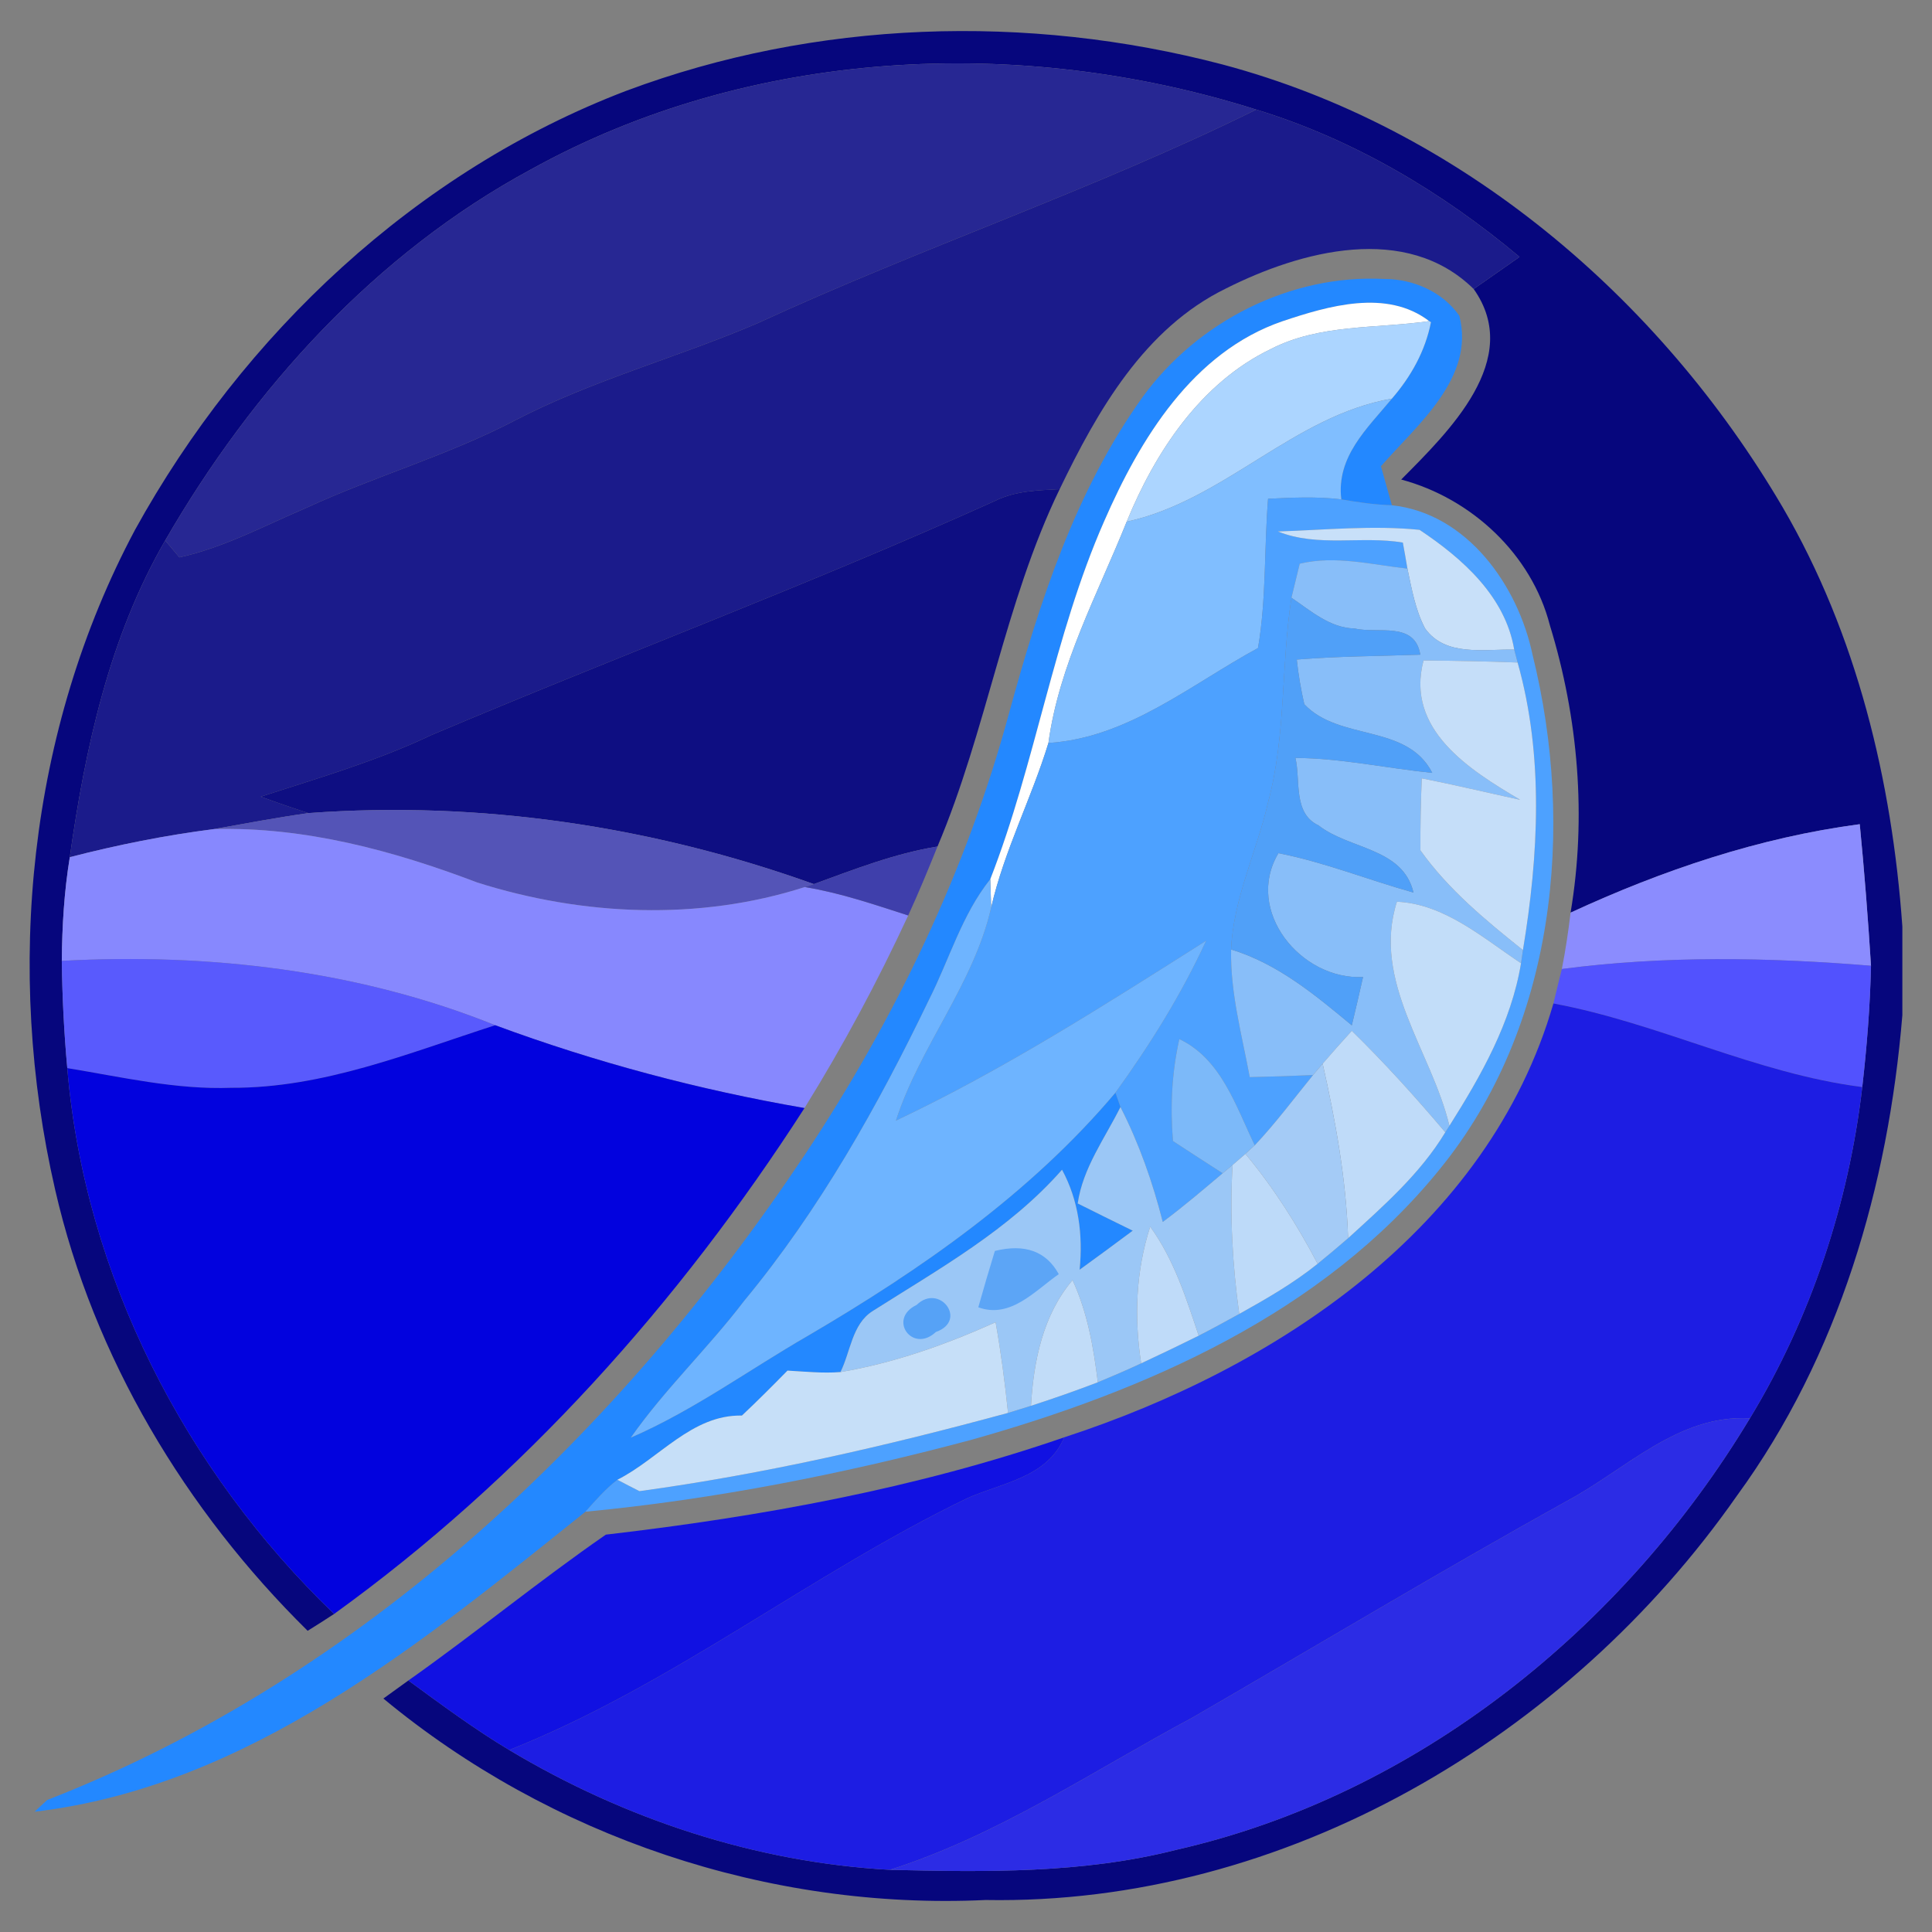 <svg xmlns:dc="http://purl.org/dc/elements/1.1/" xmlns:cc="http://creativecommons.org/ns#" xmlns:svg="http://www.w3.org/2000/svg" xmlns="http://www.w3.org/2000/svg" id="moz" version="1.1" viewBox="0 0 128 128" height="128" width="128">
<rect x="0" y="0" width="128" height="128" fill="#808080" stroke="none"/>
<defs id="defs78"/>
<g transform="matrix(0.98,0,0,0.98,0.596,1.234)" id="g4208">
  <path style="fill:#06067d" d="M 41.73,4.88 C 54.54,0.09 68.85,-0.36 82.04,3.1 c 16.04,4.27 29.54,15.74 37.86,29.92 5.02,8.6 7.4,18.5 8.1,28.36 l 0,5.99 c -0.95,11.53 -4.29,23.04 -11.17,32.47 -11.42,16.35 -30.59,27.71 -50.81,27.35 -14.65,0.69 -29.41,-4.26 -40.71,-13.62 0.42,-0.3 1.27,-0.92 1.69,-1.22 2.23,1.63 4.45,3.28 6.82,4.7 7.78,4.66 16.66,7.6 25.74,8.1 6.46,0.15 13.02,0.26 19.34,-1.35 16.3,-3.7 30.26,-15 38.79,-29.17 4.13,-6.8 6.68,-14.52 7.6,-22.4 0.31,-2.72 0.53,-5.46 0.59,-8.2 -0.2,-3.19 -0.45,-6.39 -0.76,-9.57 -6.8,0.9 -13.34,3.11 -19.55,5.98 1.09,-6.46 0.52,-13.18 -1.4,-19.43 -1.23,-4.8 -5.3,-8.58 -10.05,-9.85 3.2,-3.23 8.27,-8.12 4.9,-12.88 1.03,-0.72 2.07,-1.45 3.1,-2.17 C 96.89,11.72 90.87,8.15 84.32,6.15 68.32,1.09 50.09,1.99 35.28,10.2 24.78,15.87 16.48,25.03 10.56,35.28 6.78,41.82 5.16,49.29 4.11,56.69 3.73,59.01 3.59,61.35 3.57,63.7 c 0.03,2.42 0.15,4.84 0.37,7.25 1.17,14 7.96,27.21 18.04,36.9 -0.59,0.39 -1.19,0.77 -1.79,1.14 C 11.94,100.86 5.72,90.51 3.12,79.17 -0.3,64.3 1.3,48.1 8.52,34.56 15.82,21.33 27.51,10.31 41.73,4.88 Z" id="path6"/>
  <path style="fill:#272793" d="M 35.28,10.2 C 50.09,1.99 68.32,1.09 84.32,6.15 73.34,11.57 61.73,15.46 50.63,20.58 c -5.42,2.33 -11.17,3.85 -16.42,6.58 -4.54,2.37 -9.49,3.78 -14.13,5.92 -2.81,1.2 -5.56,2.68 -8.56,3.34 C 11.28,36.14 10.8,35.57 10.56,35.28 16.48,25.03 24.78,15.87 35.28,10.2 Z" id="path8"/>
  <path style="fill:#1b1b8b" d="m 84.32,6.15 c 6.55,2 12.57,5.57 17.8,9.96 -1.03,0.72 -2.07,1.45 -3.1,2.17 -4.57,-4.49 -11.67,-2.59 -16.74,-0.04 -5.52,2.69 -8.69,8.26 -11.25,13.57 -1.47,0.08 -2.99,0.11 -4.34,0.78 -12.55,5.67 -25.48,10.48 -38.15,15.85 -3.7,1.76 -7.64,2.9 -11.52,4.16 1.06,0.39 2.14,0.76 3.22,1.11 -2.13,0.3 -4.25,0.7 -6.38,1.08 -3.29,0.42 -6.54,1.07 -9.75,1.9 1.05,-7.4 2.67,-14.87 6.45,-21.41 0.24,0.29 0.72,0.86 0.96,1.14 3,-0.66 5.75,-2.14 8.56,-3.34 4.64,-2.14 9.59,-3.55 14.13,-5.92 5.25,-2.73 11,-4.25 16.42,-6.58 11.1,-5.12 22.71,-9.01 33.69,-14.43 z" id="path10"/>
  <path style="fill:#2388ff" d="m 76.64,25.58 c 3.71,-5.11 10,-8.31 16.34,-7.98 1.94,0 3.94,0.86 5.07,2.49 1.08,4.18 -2.83,7.35 -5.3,10.17 0.18,0.66 0.55,1.98 0.74,2.64 -1.15,-0.04 -2.29,-0.2 -3.42,-0.4 -0.35,-2.89 1.75,-4.79 3.42,-6.81 1.29,-1.49 2.26,-3.22 2.64,-5.17 l -0.12,-0.07 c -2.86,-2.19 -6.82,-1.03 -9.92,0.01 -6.06,2.08 -9.63,7.96 -12.06,13.54 -3.42,7.79 -4.61,16.28 -7.69,24.18 -1.92,2.4 -2.76,5.41 -4.13,8.12 -3.46,7.19 -7.41,14.23 -12.52,20.4 -2.42,3.18 -5.35,5.95 -7.65,9.23 4.24,-1.84 7.99,-4.59 11.98,-6.89 7.64,-4.48 15.03,-9.61 20.78,-16.43 l 0.34,0.97 c -1.06,2.13 -2.54,4.11 -2.89,6.52 1.24,0.62 2.47,1.23 3.72,1.84 -1.19,0.89 -2.39,1.77 -3.59,2.64 0.23,-2.35 -0.06,-4.67 -1.19,-6.76 -3.56,4.06 -8.31,6.7 -12.81,9.56 -1.39,0.88 -1.49,2.77 -2.17,4.12 -1.2,0.09 -2.39,-0.03 -3.58,-0.1 -1.01,1.03 -2.03,2.05 -3.08,3.04 -3.39,-0.07 -5.6,2.92 -8.42,4.34 -0.81,0.62 -1.48,1.4 -2.16,2.16 -10.99,8.8 -22.77,18.58 -37.24,20.28 l 0.85,-0.79 C 23.95,112.1 41.24,95.64 53.82,76.78 59.9,67.62 64.74,57.58 67.61,46.95 69.65,39.49 72.09,31.93 76.64,25.58 Z" id="path12"/>
  <path style="fill:#ffffff" d="m 86.09,20.46 c 3.1,-1.04 7.06,-2.2 9.92,-0.01 -3.59,0.52 -7.39,0.18 -10.71,1.89 -4.73,2.28 -7.8,6.94 -9.74,11.67 -1.96,4.89 -4.57,9.67 -5.29,14.96 -1.15,3.76 -2.99,7.28 -3.87,11.12 -0.02,-0.47 -0.04,-1.43 -0.06,-1.91 3.08,-7.9 4.27,-16.39 7.69,-24.18 2.43,-5.58 6,-11.46 12.06,-13.54 z" id="path14"/>
  <path style="fill:#acd5ff" d="m 96.01,20.45 0.12,0.07 c -0.38,1.95 -1.35,3.68 -2.64,5.17 -6.65,1.15 -11.34,6.89 -17.93,8.32 1.94,-4.73 5.01,-9.39 9.74,-11.67 3.32,-1.71 7.12,-1.37 10.71,-1.89 z" id="path16"/>
  <path style="fill:#80beff" d="m 75.56,34.01 c 6.59,-1.43 11.28,-7.17 17.93,-8.32 -1.67,2.02 -3.77,3.92 -3.42,6.81 -1.65,-0.2 -3.3,-0.12 -4.95,-0.04 -0.27,3.36 -0.11,6.76 -0.68,10.09 -4.55,2.47 -8.8,6.08 -14.17,6.42 0.72,-5.29 3.33,-10.07 5.29,-14.96 z" id="path18"/>
  <path style="fill:#0e0e82" d="m 66.69,32.59 c 1.35,-0.67 2.87,-0.7 4.34,-0.78 -3.73,7.71 -4.93,16.3 -8.26,24.16 -2.89,0.47 -5.62,1.54 -8.36,2.54 C 43.48,54.59 31.84,52.86 20.24,53.71 19.16,53.36 18.08,52.99 17.02,52.6 20.9,51.34 24.84,50.2 28.54,48.44 41.21,43.07 54.14,38.26 66.69,32.59 Z" id="path20"/>
  <path style="fill:#4da1ff" d="m 85.12,32.46 c 1.65,-0.08 3.3,-0.16 4.95,0.04 1.13,0.2 2.27,0.36 3.42,0.4 5.08,0.54 8.53,5.42 9.51,10.11 2.9,11.71 1.54,25.19 -6.28,34.78 -7.9,9.76 -19.89,14.98 -31.7,18.3 -8.54,2.28 -17.24,4.01 -26.05,4.85 0.68,-0.76 1.35,-1.54 2.16,-2.16 0.37,0.2 1.12,0.58 1.49,0.77 8.42,-1.15 16.72,-3.06 24.92,-5.29 0.39,-0.12 1.16,-0.36 1.55,-0.48 1.52,-0.49 3.03,-1.02 4.52,-1.59 0.98,-0.41 1.97,-0.83 2.93,-1.28 1.31,-0.61 2.6,-1.23 3.89,-1.87 0.92,-0.47 1.83,-0.97 2.74,-1.47 1.83,-1.02 3.66,-2.07 5.3,-3.39 0.69,-0.56 1.38,-1.14 2.06,-1.73 2.39,-2.18 4.88,-4.36 6.57,-7.16 l 0.28,-0.44 c 2.14,-3.39 4.18,-6.98 4.84,-10.99 0.03,-0.22 0.1,-0.67 0.13,-0.89 1.06,-6.4 1.42,-13.13 -0.36,-19.44 -0.06,-0.22 -0.17,-0.65 -0.23,-0.87 -0.6,-3.61 -3.52,-6.18 -6.4,-8.1 -3.16,-0.32 -6.4,0.01 -9.58,0.11 2.72,1.09 5.65,0.28 8.45,0.75 0.08,0.44 0.24,1.32 0.31,1.76 -2.41,-0.26 -4.87,-0.91 -7.28,-0.33 -0.14,0.57 -0.42,1.72 -0.56,2.3 -0.71,4.59 -0.36,9.31 -1.58,13.83 -0.76,3.33 -2.35,6.49 -2.5,9.95 -0.06,2.93 0.73,5.77 1.26,8.63 1.43,-0.03 2.85,-0.08 4.28,-0.14 -1.3,1.6 -2.53,3.25 -3.94,4.75 -1.27,-2.62 -2.26,-5.84 -5.1,-7.18 -0.51,2.26 -0.62,4.58 -0.43,6.89 1.12,0.73 2.23,1.46 3.36,2.18 -1.33,1.12 -2.65,2.25 -4.05,3.29 -0.68,-2.68 -1.6,-5.3 -2.86,-7.77 L 74.8,72.61 c 2.34,-3.24 4.46,-6.64 6.13,-10.27 -6.82,4.32 -13.67,8.71 -20.97,12.16 1.63,-5.04 5.25,-9.2 6.44,-14.41 0.88,-3.84 2.72,-7.36 3.87,-11.12 5.37,-0.34 9.62,-3.95 14.17,-6.42 0.57,-3.33 0.41,-6.73 0.68,-10.09 z" id="path22"/>
  <path style="fill:#c8e0f9" d="m 85.78,34.67 c 3.18,-0.1 6.42,-0.43 9.58,-0.11 2.88,1.92 5.8,4.49 6.4,8.1 -2.04,-0.05 -4.65,0.5 -6.03,-1.44 -0.66,-1.26 -0.9,-2.67 -1.19,-4.04 -0.07,-0.44 -0.23,-1.32 -0.31,-1.76 -2.8,-0.47 -5.73,0.34 -8.45,-0.75 z" id="path24"/>
  <path style="fill:#88bef9" d="m 87.26,36.85 c 2.41,-0.58 4.87,0.07 7.28,0.33 0.29,1.37 0.53,2.78 1.19,4.04 1.38,1.94 3.99,1.39 6.03,1.44 0.06,0.22 0.17,0.65 0.23,0.87 -2.12,-0.08 -4.24,-0.12 -6.36,-0.14 -1.24,4.68 3.11,7.4 6.53,9.42 -2.22,-0.48 -4.43,-1.01 -6.65,-1.45 -0.07,1.63 -0.1,3.25 -0.09,4.87 1.89,2.65 4.41,4.73 6.93,6.74 -0.03,0.22 -0.1,0.67 -0.13,0.89 -2.58,-1.71 -5.16,-4.01 -8.39,-4.16 -1.72,5.39 2.35,10.12 3.55,15.15 l -0.28,0.44 c -2.01,-2.37 -4.09,-4.68 -6.32,-6.86 -0.67,0.73 -1.32,1.47 -1.97,2.22 l -0.65,0.77 c -1.43,0.06 -2.85,0.11 -4.28,0.14 -0.53,-2.86 -1.32,-5.7 -1.26,-8.63 3.15,0.96 5.68,3.07 8.16,5.13 0.26,-1.09 0.52,-2.18 0.76,-3.27 -4.2,0.22 -8.04,-4.48 -5.72,-8.37 3.12,0.61 6.07,1.81 9.13,2.66 -0.72,-3.04 -4.33,-2.9 -6.42,-4.54 -1.74,-0.82 -1.2,-3.03 -1.56,-4.56 3.11,0.02 6.16,0.7 9.25,1.01 -1.71,-3.35 -6.27,-2.12 -8.65,-4.64 -0.23,-0.99 -0.4,-2 -0.51,-3.02 C 89.84,43.1 92.63,43.1 95.41,43 95.04,40.72 92.57,41.6 90.96,41.23 89.3,41.19 88,40.03 86.7,39.15 c 0.14,-0.58 0.42,-1.73 0.56,-2.3 z" id="path26"/>
  <path style="fill:#50a0f8" d="m 85.12,52.98 c 1.22,-4.52 0.87,-9.24 1.58,-13.83 1.3,0.88 2.6,2.04 4.26,2.08 1.61,0.37 4.08,-0.51 4.45,1.77 -2.78,0.1 -5.57,0.1 -8.35,0.33 0.11,1.02 0.28,2.03 0.51,3.02 2.38,2.52 6.94,1.29 8.65,4.64 -3.09,-0.31 -6.14,-0.99 -9.25,-1.01 0.36,1.53 -0.18,3.74 1.56,4.56 2.09,1.64 5.7,1.5 6.42,4.54 -3.06,-0.85 -6.01,-2.05 -9.13,-2.66 -2.32,3.89 1.52,8.59 5.72,8.37 -0.24,1.09 -0.5,2.18 -0.76,3.27 -2.48,-2.06 -5.01,-4.17 -8.16,-5.13 0.15,-3.46 1.74,-6.62 2.5,-9.95 z" id="path28"/>
  <path style="fill:#c5def9" d="m 102.16,52.81 c -3.42,-2.02 -7.77,-4.74 -6.53,-9.42 2.12,0.02 4.24,0.06 6.36,0.14 1.78,6.31 1.42,13.04 0.36,19.44 -2.52,-2.01 -5.04,-4.09 -6.93,-6.74 -0.01,-1.62 0.02,-3.24 0.09,-4.87 2.22,0.44 4.43,0.97 6.65,1.45 z" id="path30"/>
  <path style="fill:#5454b7" d="m 13.86,54.79 c 2.13,-0.38 4.25,-0.78 6.38,-1.08 11.6,-0.85 23.24,0.88 34.17,4.8 l -0.61,0.2 C 46.65,61.01 38.77,60.66 31.65,58.4 25.97,56.24 19.99,54.63 13.86,54.79 Z" id="path32"/>
  <path style="fill:#8788fe" d="m 4.11,56.69 c 3.21,-0.83 6.46,-1.48 9.75,-1.9 6.13,-0.16 12.11,1.45 17.79,3.61 7.12,2.26 15,2.61 22.15,0.31 2.39,0.39 4.69,1.18 6.99,1.92 -2.07,4.47 -4.41,8.83 -7.01,13.02 C 46.65,72.42 39.66,70.56 32.87,68.05 23.62,64.33 13.48,63.16 3.57,63.7 3.59,61.35 3.73,59.01 4.11,56.69 Z" id="path34"/>
  <path style="fill:#8b8cfe" d="m 105.57,60.44 c 6.21,-2.87 12.75,-5.08 19.55,-5.98 0.31,3.18 0.56,6.38 0.76,9.57 -6.95,-0.57 -13.98,-0.69 -20.9,0.22 0.25,-1.26 0.44,-2.54 0.59,-3.81 z" id="path36"/>
  <path style="fill:#3f3fab" d="m 54.41,58.51 c 2.74,-1 5.47,-2.07 8.36,-2.54 -0.63,1.56 -1.27,3.12 -1.98,4.66 -2.3,-0.74 -4.6,-1.53 -6.99,-1.92 l 0.61,-0.2 z" id="path38"/>
  <path style="fill:#6eb4ff" d="m 62.21,66.3 c 1.37,-2.71 2.21,-5.72 4.13,-8.12 0.02,0.48 0.04,1.44 0.06,1.91 -1.19,5.21 -4.81,9.37 -6.44,14.41 7.3,-3.45 14.15,-7.84 20.97,-12.16 -1.67,3.63 -3.79,7.03 -6.13,10.27 -5.75,6.82 -13.14,11.95 -20.78,16.43 -3.99,2.3 -7.74,5.05 -11.98,6.89 2.3,-3.28 5.23,-6.05 7.65,-9.23 5.11,-6.17 9.06,-13.21 12.52,-20.4 z" id="path40"/>
  <path style="fill:#c2ddf9" d="m 93.83,59.7 c 3.23,0.15 5.81,2.45 8.39,4.16 -0.66,4.01 -2.7,7.6 -4.84,10.99 -1.2,-5.03 -5.27,-9.76 -3.55,-15.15 z" id="path42"/>
  <path style="fill:#595afd" d="m 3.57,63.7 c 9.91,-0.54 20.05,0.63 29.3,4.35 -5.81,1.87 -11.62,4.26 -17.83,4.23 C 11.29,72.42 7.61,71.55 3.94,70.95 3.72,68.54 3.6,66.12 3.57,63.7 Z" id="path44"/>
  <path style="fill:#5252fe" d="m 104.98,64.25 c 6.92,-0.91 13.95,-0.79 20.9,-0.22 -0.06,2.74 -0.28,5.48 -0.59,8.2 -7.22,-0.92 -13.76,-4.33 -20.88,-5.65 0.14,-0.58 0.42,-1.75 0.57,-2.33 z" id="path46"/>
  <path style="fill:#1d1de3" d="m 71.34,95.91 c 14.31,-4.67 28.67,-14.13 33.07,-29.33 7.12,1.32 13.66,4.73 20.88,5.65 -0.92,7.88 -3.47,15.6 -7.6,22.4 -4.84,-0.29 -8.42,3.49 -12.41,5.61 -8.51,4.73 -16.86,9.75 -25.29,14.63 -6.72,3.6 -13.11,7.94 -20.43,10.28 -9.08,-0.5 -17.96,-3.44 -25.74,-8.1 11.01,-4.38 20.36,-11.9 30.98,-17.03 2.38,-1.05 5.4,-1.4 6.54,-4.11 z" id="path48"/>
  <path style="fill:#0202de" d="m 32.87,68.05 c 6.79,2.51 13.78,4.37 20.91,5.6 C 45.32,86.8 34.7,98.68 21.98,107.85 11.9,98.16 5.11,84.95 3.94,70.95 c 3.67,0.6 7.35,1.47 11.1,1.33 6.21,0.03 12.02,-2.36 17.83,-4.23 z" id="path50"/>
  <path style="fill:#7cb9f9" d="m 79.12,68.99 c 2.84,1.34 3.83,4.56 5.1,7.18 -0.16,0.14 -0.47,0.43 -0.63,0.58 l -0.87,0.75 -0.67,0.56 c -1.13,-0.72 -2.24,-1.45 -3.36,-2.18 -0.19,-2.31 -0.08,-4.63 0.43,-6.89 z" id="path52"/>
  <path style="fill:#bfdbf9" d="m 88.81,70.65 c 0.65,-0.75 1.3,-1.49 1.97,-2.22 2.23,2.18 4.31,4.49 6.32,6.86 -1.69,2.8 -4.18,4.98 -6.57,7.16 -0.13,-3.99 -0.85,-7.92 -1.72,-11.8 z" id="path54"/>
  <path style="fill:#a4cbf6" d="m 88.16,71.42 0.65,-0.77 c 0.87,3.88 1.59,7.81 1.72,11.8 -0.68,0.59 -1.37,1.17 -2.06,1.73 -1.38,-2.63 -2.98,-5.15 -4.88,-7.43 0.16,-0.15 0.47,-0.44 0.63,-0.58 1.41,-1.5 2.64,-3.15 3.94,-4.75 z" id="path56"/>
  <path style="fill:#9bc7f6" d="m 75.14,73.58 c 1.26,2.47 2.18,5.09 2.86,7.77 1.4,-1.04 2.72,-2.17 4.05,-3.29 l 0.67,-0.56 c -0.2,3.36 -0.01,6.74 0.45,10.07 -0.91,0.5 -1.82,1 -2.74,1.47 -0.85,-2.55 -1.68,-5.17 -3.28,-7.37 -0.97,2.99 -1.09,6.16 -0.61,9.24 -0.96,0.45 -1.95,0.87 -2.93,1.28 -0.29,-2.37 -0.7,-4.73 -1.71,-6.91 -2.01,2.38 -2.63,5.47 -2.81,8.5 -0.39,0.12 -1.16,0.36 -1.55,0.48 -0.21,-2.06 -0.48,-4.1 -0.84,-6.13 -3.36,1.51 -6.84,2.75 -10.49,3.37 0.68,-1.35 0.78,-3.24 2.17,-4.12 4.5,-2.86 9.25,-5.5 12.81,-9.56 1.13,2.09 1.42,4.41 1.19,6.76 1.2,-0.87 2.4,-1.75 3.59,-2.64 -1.25,-0.61 -2.48,-1.22 -3.72,-1.84 0.35,-2.41 1.83,-4.39 2.89,-6.52 z" id="path58"/>
  <path style="fill:#bddaf9" d="m 83.59,76.75 c 1.9,2.28 3.5,4.8 4.88,7.43 -1.64,1.32 -3.47,2.37 -5.3,3.39 -0.46,-3.33 -0.65,-6.71 -0.45,-10.07 l 0.87,-0.75 z" id="path60"/>
  <path style="fill:#bfdbf9" d="m 77.15,81.67 c 1.6,2.2 2.43,4.82 3.28,7.37 -1.29,0.64 -2.58,1.26 -3.89,1.87 -0.48,-3.08 -0.36,-6.25 0.61,-9.24 z" id="path62"/>
  <path style="fill:#5ca5f6" d="m 66.65,83.31 c 2.03,-0.5 3.47,0.02 4.32,1.57 -1.59,1.1 -3.26,3.04 -5.44,2.24 0.36,-1.28 0.73,-2.55 1.12,-3.81 z" id="path64"/>
  <path style="fill:#c1dcf8" d="m 69.09,93.78 c 0.18,-3.03 0.8,-6.12 2.81,-8.5 1.01,2.18 1.42,4.54 1.71,6.91 -1.49,0.57 -3,1.1 -4.52,1.59 z" id="path66"/>
  <path style="fill:#56a2f6" d="m 61.36,86.96 c 1.54,-1.5 3.49,1.06 1.3,1.83 -1.57,1.48 -3.29,-0.88 -1.3,-1.83 z" id="path68"/>
  <path style="fill:#c6dff8" d="m 56.21,91.5 c 3.65,-0.62 7.13,-1.86 10.49,-3.37 0.36,2.03 0.63,4.07 0.84,6.13 -8.2,2.23 -16.5,4.14 -24.92,5.29 -0.37,-0.19 -1.12,-0.57 -1.49,-0.77 2.82,-1.42 5.03,-4.41 8.42,-4.34 1.05,-0.99 2.07,-2.01 3.08,-3.04 1.19,0.07 2.38,0.19 3.58,0.1 z" id="path70"/>
  <path style="fill:#2c2ce5" d="m 105.28,100.24 c 3.99,-2.12 7.57,-5.9 12.41,-5.61 -8.53,14.17 -22.49,25.47 -38.79,29.17 -6.32,1.61 -12.88,1.5 -19.34,1.35 7.32,-2.34 13.71,-6.68 20.43,-10.28 8.43,-4.88 16.78,-9.9 25.29,-14.63 z" id="path72"/>
  <path style="fill:#1111e2" d="m 40.35,102.49 c 10.5,-1.22 20.97,-3.12 30.99,-6.58 -1.14,2.71 -4.16,3.06 -6.54,4.11 -10.62,5.13 -19.97,12.65 -30.98,17.03 -2.37,-1.42 -4.59,-3.07 -6.82,-4.7 4.52,-3.19 8.81,-6.72 13.35,-9.86 z" id="path74"/>
</g>
</svg>
